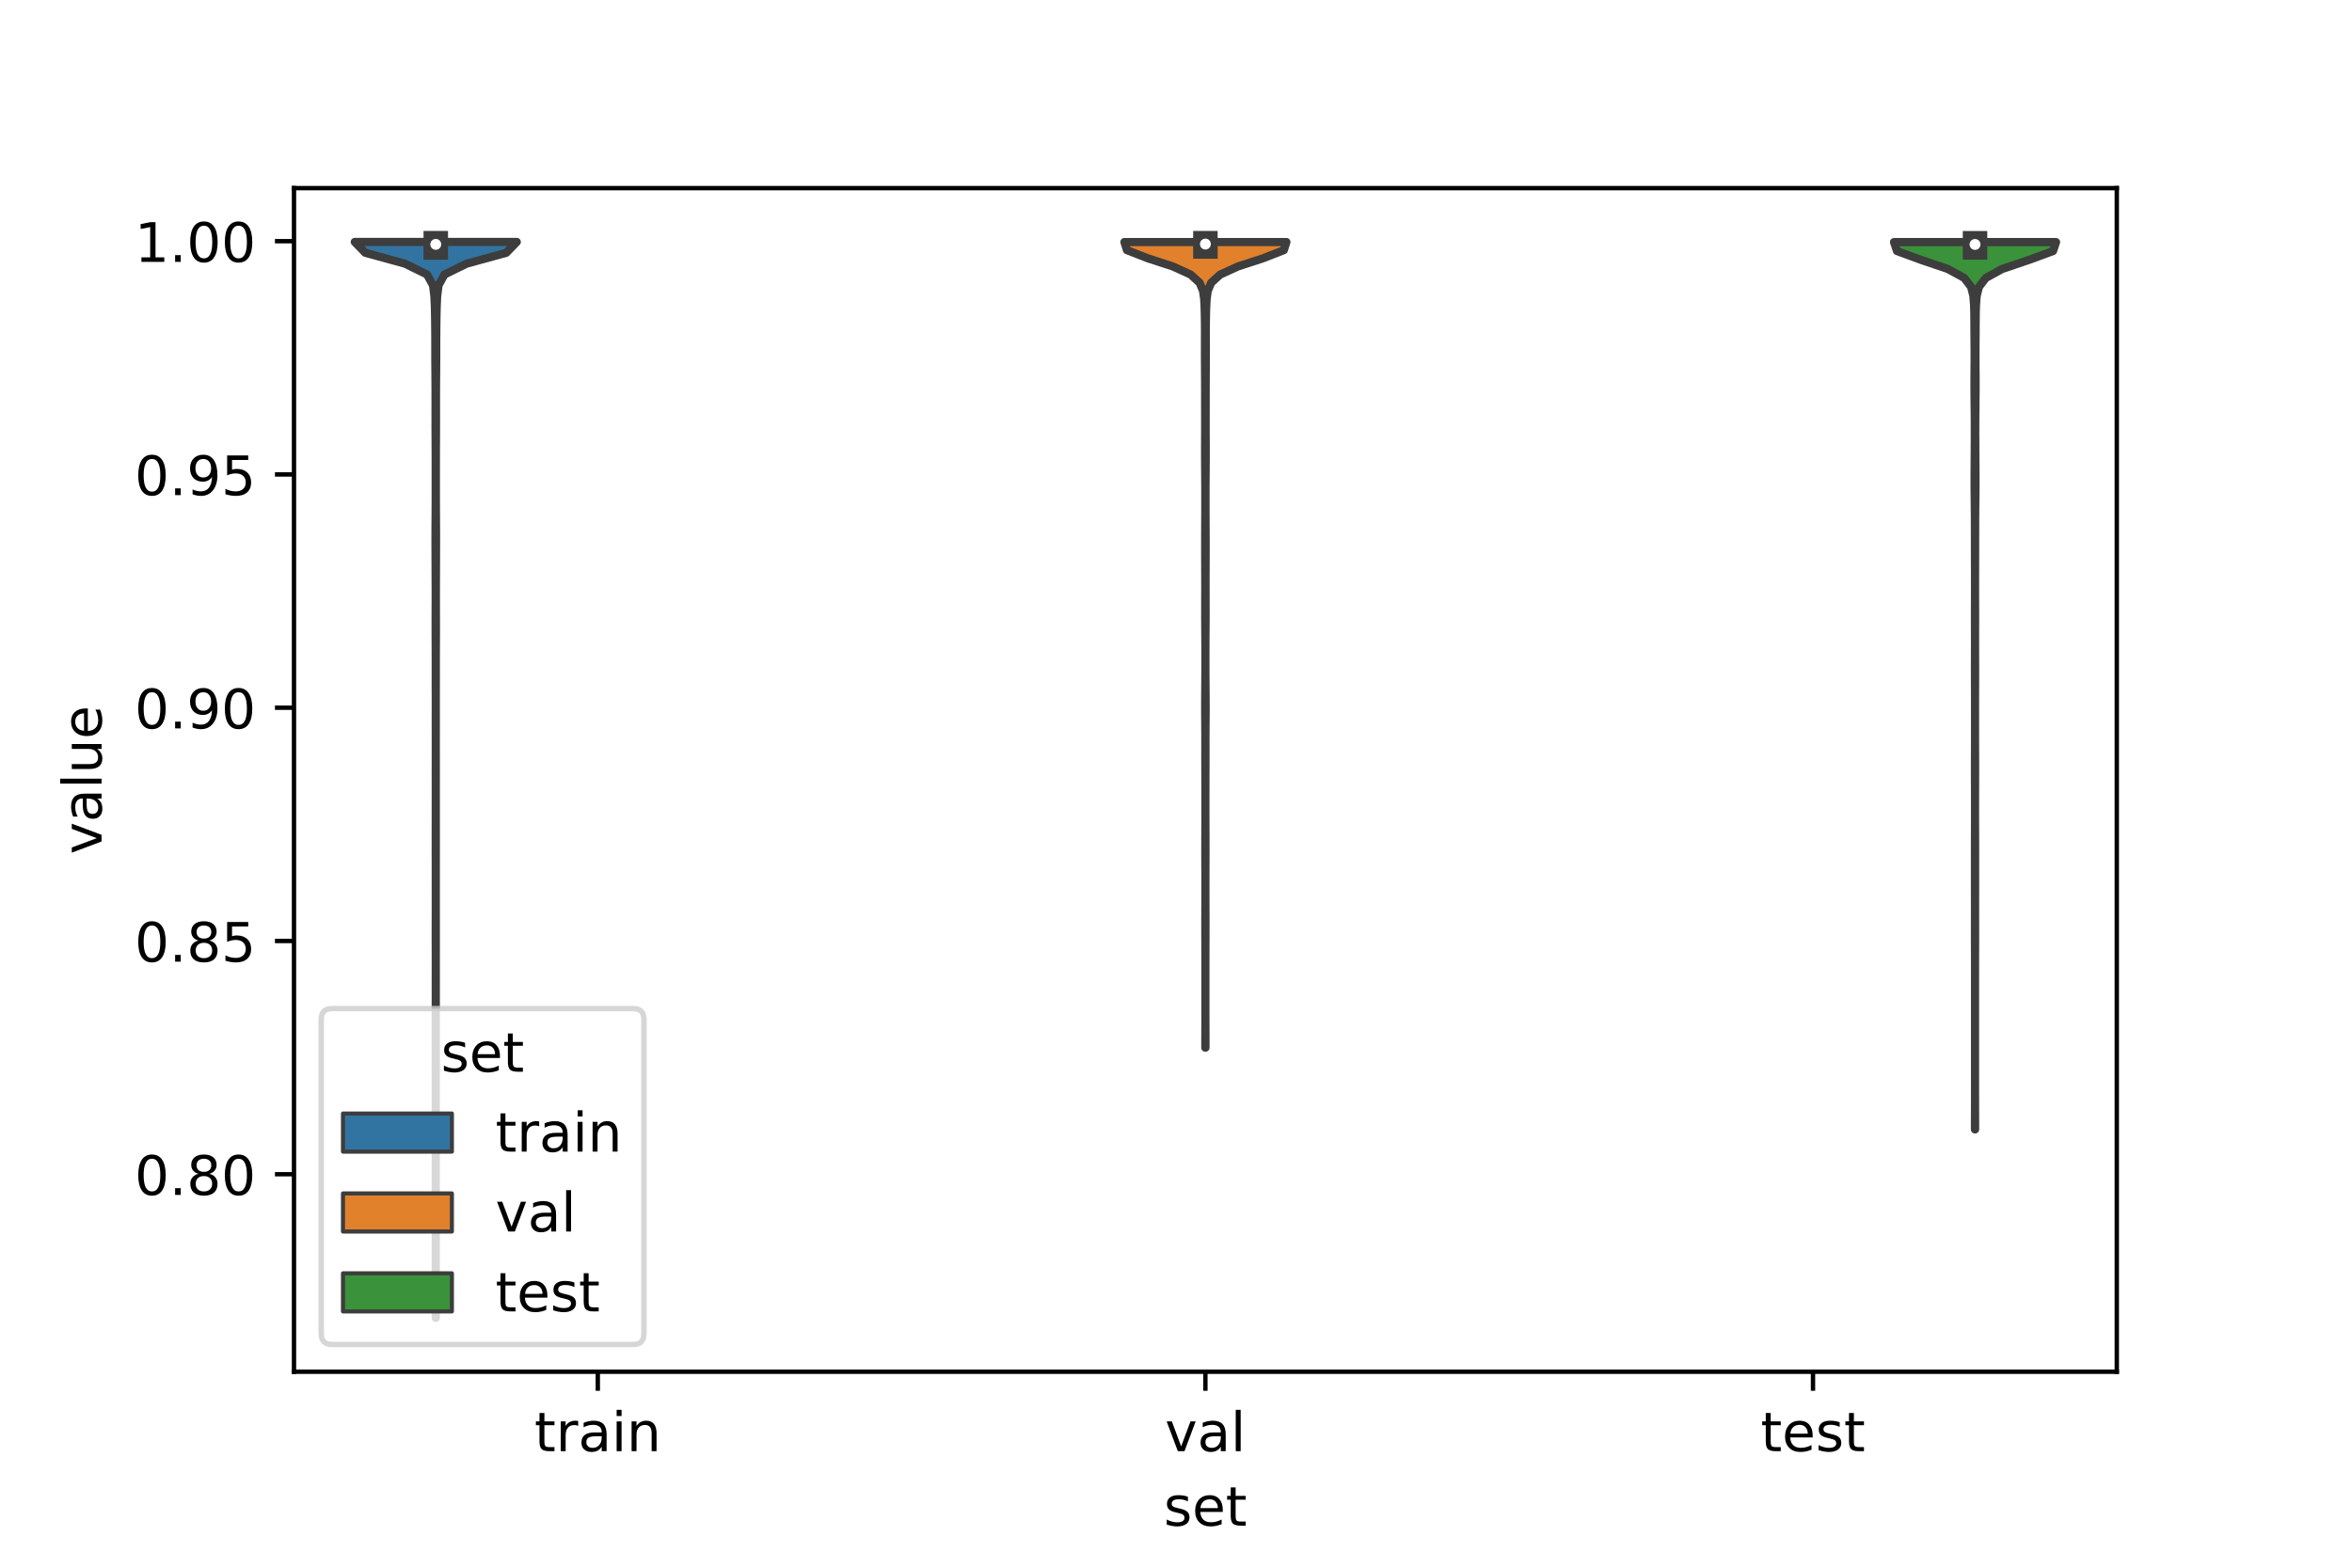 <?xml version="1.0" encoding="utf-8" standalone="no"?>
<!DOCTYPE svg PUBLIC "-//W3C//DTD SVG 1.1//EN"
  "http://www.w3.org/Graphics/SVG/1.1/DTD/svg11.dtd">
<!-- Created with matplotlib (https://matplotlib.org/) -->
<svg height="288pt" version="1.1" viewBox="0 0 432 288" width="432pt" xmlns="http://www.w3.org/2000/svg" xmlns:xlink="http://www.w3.org/1999/xlink">
 <defs>
  <style type="text/css">*{stroke-linecap:butt;stroke-linejoin:round;}</style>
 </defs>
 <g id="figure_1">
  <g id="patch_1">
   <path d="M 0 288 
L 432 288 
L 432 0 
L 0 0 
z
" style="fill:#ffffff;"/>
  </g>
  <g id="axes_1">
   <g id="patch_2">
    <path d="M 54 252 
L 388.8 252 
L 388.8 34.56 
L 54 34.56 
z
" style="fill:#ffffff;"/>
   </g>
   <g id="PolyCollection_1">
    <defs>
     <path d="M 80.046 -45.884 
L 80.034 -45.884 
L 80.036 -47.88 
L 80.039 -49.877 
L 80.04 -51.874 
L 80.04 -53.87 
L 80.04 -55.867 
L 80.04 -57.864 
L 80.04 -59.86 
L 80.04 -61.857 
L 80.04 -63.854 
L 80.04 -65.851 
L 80.04 -67.847 
L 80.04 -69.844 
L 80.04 -71.841 
L 80.04 -73.837 
L 80.04 -75.834 
L 80.04 -77.831 
L 80.04 -79.827 
L 80.04 -81.824 
L 80.04 -83.821 
L 80.04 -85.818 
L 80.04 -87.814 
L 80.039 -89.811 
L 80.034 -91.808 
L 80.029 -93.804 
L 80.031 -95.801 
L 80.036 -97.798 
L 80.036 -99.794 
L 80.034 -101.791 
L 80.035 -103.788 
L 80.035 -105.784 
L 80.034 -107.781 
L 80.036 -109.778 
L 80.036 -111.775 
L 80.034 -113.771 
L 80.031 -115.768 
L 80.032 -117.765 
L 80.036 -119.761 
L 80.038 -121.758 
L 80.037 -123.755 
L 80.035 -125.751 
L 80.035 -127.748 
L 80.035 -129.745 
L 80.031 -131.741 
L 80.03 -133.738 
L 80.033 -135.735 
L 80.034 -137.732 
L 80.034 -139.728 
L 80.036 -141.725 
L 80.036 -143.722 
L 80.034 -145.718 
L 80.036 -147.715 
L 80.038 -149.712 
L 80.039 -151.708 
L 80.036 -153.705 
L 80.034 -155.702 
L 80.036 -157.699 
L 80.037 -159.695 
L 80.033 -161.692 
L 80.029 -163.689 
L 80.03 -165.685 
L 80.03 -167.682 
L 80.021 -169.679 
L 80.013 -171.675 
L 80.012 -173.672 
L 80.016 -175.669 
L 80.021 -177.665 
L 80.021 -179.662 
L 80.014 -181.659 
L 80.006 -183.656 
L 79.998 -185.652 
L 79.991 -187.649 
L 79.99 -189.646 
L 79.999 -191.642 
L 80.011 -193.639 
L 80.019 -195.636 
L 80.023 -197.632 
L 80.024 -199.629 
L 80.022 -201.626 
L 80.021 -203.622 
L 80.016 -205.619 
L 80.005 -207.616 
L 79.997 -209.613 
L 79.996 -211.609 
L 79.999 -213.606 
L 79.999 -215.603 
L 79.991 -217.599 
L 79.975 -219.596 
L 79.959 -221.593 
L 79.956 -223.589 
L 79.954 -225.586 
L 79.94 -227.583 
L 79.917 -229.58 
L 79.874 -231.576 
L 79.785 -233.573 
L 79.537 -235.57 
L 78.448 -237.566 
L 74.373 -239.563 
L 67.089 -241.56 
L 65.16 -243.556 
L 94.92 -243.556 
L 94.92 -243.556 
L 92.991 -241.56 
L 85.707 -239.563 
L 81.632 -237.566 
L 80.543 -235.57 
L 80.295 -233.573 
L 80.206 -231.576 
L 80.163 -229.58 
L 80.14 -227.583 
L 80.126 -225.586 
L 80.124 -223.589 
L 80.121 -221.593 
L 80.105 -219.596 
L 80.089 -217.599 
L 80.081 -215.603 
L 80.081 -213.606 
L 80.084 -211.609 
L 80.083 -209.613 
L 80.075 -207.616 
L 80.064 -205.619 
L 80.059 -203.622 
L 80.058 -201.626 
L 80.056 -199.629 
L 80.057 -197.632 
L 80.061 -195.636 
L 80.069 -193.639 
L 80.081 -191.642 
L 80.09 -189.646 
L 80.089 -187.649 
L 80.082 -185.652 
L 80.074 -183.656 
L 80.066 -181.659 
L 80.059 -179.662 
L 80.059 -177.665 
L 80.064 -175.669 
L 80.068 -173.672 
L 80.067 -171.675 
L 80.059 -169.679 
L 80.05 -167.682 
L 80.05 -165.685 
L 80.051 -163.689 
L 80.047 -161.692 
L 80.043 -159.695 
L 80.044 -157.699 
L 80.046 -155.702 
L 80.044 -153.705 
L 80.041 -151.708 
L 80.042 -149.712 
L 80.044 -147.715 
L 80.046 -145.718 
L 80.044 -143.722 
L 80.044 -141.725 
L 80.046 -139.728 
L 80.046 -137.732 
L 80.047 -135.735 
L 80.05 -133.738 
L 80.049 -131.741 
L 80.045 -129.745 
L 80.045 -127.748 
L 80.045 -125.751 
L 80.043 -123.755 
L 80.042 -121.758 
L 80.044 -119.761 
L 80.048 -117.765 
L 80.049 -115.768 
L 80.046 -113.771 
L 80.044 -111.775 
L 80.044 -109.778 
L 80.046 -107.781 
L 80.045 -105.784 
L 80.045 -103.788 
L 80.046 -101.791 
L 80.044 -99.794 
L 80.044 -97.798 
L 80.049 -95.801 
L 80.051 -93.804 
L 80.046 -91.808 
L 80.041 -89.811 
L 80.04 -87.814 
L 80.04 -85.818 
L 80.04 -83.821 
L 80.04 -81.824 
L 80.04 -79.827 
L 80.04 -77.831 
L 80.04 -75.834 
L 80.04 -73.837 
L 80.04 -71.841 
L 80.04 -69.844 
L 80.04 -67.847 
L 80.04 -65.851 
L 80.04 -63.854 
L 80.04 -61.857 
L 80.04 -59.86 
L 80.04 -57.864 
L 80.04 -55.867 
L 80.04 -53.87 
L 80.04 -51.874 
L 80.041 -49.877 
L 80.044 -47.88 
L 80.046 -45.884 
z
" id="m1695ba838e" style="stroke:#3d3d3d;stroke-width:1.5;"/>
    </defs>
    <g clip-path="url(#pec31de8b19)">
     <use style="fill:#3274a1;stroke:#3d3d3d;stroke-width:1.5;" x="0" xlink:href="#m1695ba838e" y="288"/>
    </g>
   </g>
   <g id="PolyCollection_2">
    <defs>
     <path d="M 221.416 -95.531 
L 221.384 -95.531 
L 221.386 -97.026 
L 221.391 -98.521 
L 221.396 -100.016 
L 221.399 -101.511 
L 221.4 -103.006 
L 221.4 -104.501 
L 221.4 -105.996 
L 221.4 -107.491 
L 221.4 -108.986 
L 221.4 -110.481 
L 221.399 -111.976 
L 221.396 -113.471 
L 221.391 -114.966 
L 221.386 -116.461 
L 221.384 -117.956 
L 221.386 -119.451 
L 221.391 -120.946 
L 221.396 -122.441 
L 221.398 -123.936 
L 221.399 -125.431 
L 221.397 -126.926 
L 221.393 -128.421 
L 221.388 -129.916 
L 221.384 -131.411 
L 221.385 -132.906 
L 221.389 -134.401 
L 221.394 -135.896 
L 221.398 -137.391 
L 221.399 -138.886 
L 221.4 -140.381 
L 221.399 -141.876 
L 221.398 -143.371 
L 221.395 -144.866 
L 221.39 -146.361 
L 221.385 -147.856 
L 221.383 -149.351 
L 221.385 -150.846 
L 221.386 -152.341 
L 221.381 -153.836 
L 221.371 -155.331 
L 221.36 -156.826 
L 221.356 -158.321 
L 221.362 -159.816 
L 221.374 -161.311 
L 221.386 -162.806 
L 221.394 -164.301 
L 221.398 -165.796 
L 221.399 -167.291 
L 221.397 -168.786 
L 221.391 -170.281 
L 221.381 -171.776 
L 221.37 -173.271 
L 221.363 -174.766 
L 221.363 -176.261 
L 221.367 -177.756 
L 221.371 -179.251 
L 221.372 -180.746 
L 221.37 -182.241 
L 221.365 -183.736 
L 221.361 -185.231 
L 221.357 -186.726 
L 221.356 -188.221 
L 221.358 -189.716 
L 221.365 -191.211 
L 221.372 -192.706 
L 221.377 -194.201 
L 221.379 -195.696 
L 221.379 -197.191 
L 221.376 -198.686 
L 221.367 -200.181 
L 221.355 -201.676 
L 221.346 -203.171 
L 221.341 -204.666 
L 221.342 -206.161 
L 221.348 -207.656 
L 221.355 -209.151 
L 221.356 -210.646 
L 221.352 -212.141 
L 221.349 -213.636 
L 221.349 -215.131 
L 221.348 -216.626 
L 221.343 -218.121 
L 221.333 -219.616 
L 221.325 -221.111 
L 221.319 -222.606 
L 221.318 -224.101 
L 221.321 -225.596 
L 221.324 -227.091 
L 221.316 -228.586 
L 221.293 -230.081 
L 221.252 -231.576 
L 221.174 -233.071 
L 220.966 -234.566 
L 220.334 -236.061 
L 218.693 -237.556 
L 215.42 -239.051 
L 210.83 -240.546 
L 206.993 -242.041 
L 206.52 -243.536 
L 236.28 -243.536 
L 236.28 -243.536 
L 235.807 -242.041 
L 231.97 -240.546 
L 227.38 -239.051 
L 224.107 -237.556 
L 222.466 -236.061 
L 221.834 -234.566 
L 221.626 -233.071 
L 221.548 -231.576 
L 221.507 -230.081 
L 221.484 -228.586 
L 221.476 -227.091 
L 221.479 -225.596 
L 221.482 -224.101 
L 221.481 -222.606 
L 221.475 -221.111 
L 221.467 -219.616 
L 221.457 -218.121 
L 221.452 -216.626 
L 221.451 -215.131 
L 221.451 -213.636 
L 221.448 -212.141 
L 221.444 -210.646 
L 221.445 -209.151 
L 221.452 -207.656 
L 221.458 -206.161 
L 221.459 -204.666 
L 221.454 -203.171 
L 221.445 -201.676 
L 221.433 -200.181 
L 221.424 -198.686 
L 221.421 -197.191 
L 221.421 -195.696 
L 221.423 -194.201 
L 221.428 -192.706 
L 221.435 -191.211 
L 221.442 -189.716 
L 221.444 -188.221 
L 221.443 -186.726 
L 221.439 -185.231 
L 221.435 -183.736 
L 221.43 -182.241 
L 221.428 -180.746 
L 221.429 -179.251 
L 221.433 -177.756 
L 221.437 -176.261 
L 221.437 -174.766 
L 221.43 -173.271 
L 221.419 -171.776 
L 221.409 -170.281 
L 221.403 -168.786 
L 221.401 -167.291 
L 221.402 -165.796 
L 221.406 -164.301 
L 221.414 -162.806 
L 221.426 -161.311 
L 221.438 -159.816 
L 221.444 -158.321 
L 221.44 -156.826 
L 221.429 -155.331 
L 221.419 -153.836 
L 221.414 -152.341 
L 221.415 -150.846 
L 221.417 -149.351 
L 221.415 -147.856 
L 221.41 -146.361 
L 221.405 -144.866 
L 221.402 -143.371 
L 221.401 -141.876 
L 221.4 -140.381 
L 221.401 -138.886 
L 221.402 -137.391 
L 221.406 -135.896 
L 221.411 -134.401 
L 221.415 -132.906 
L 221.416 -131.411 
L 221.412 -129.916 
L 221.407 -128.421 
L 221.403 -126.926 
L 221.401 -125.431 
L 221.402 -123.936 
L 221.404 -122.441 
L 221.409 -120.946 
L 221.414 -119.451 
L 221.416 -117.956 
L 221.414 -116.461 
L 221.409 -114.966 
L 221.404 -113.471 
L 221.401 -111.976 
L 221.4 -110.481 
L 221.4 -108.986 
L 221.4 -107.491 
L 221.4 -105.996 
L 221.4 -104.501 
L 221.4 -103.006 
L 221.401 -101.511 
L 221.404 -100.016 
L 221.409 -98.521 
L 221.414 -97.026 
L 221.416 -95.531 
z
" id="m38e2f699a7" style="stroke:#3d3d3d;stroke-width:1.5;"/>
    </defs>
    <g clip-path="url(#pec31de8b19)">
     <use style="fill:#e1812c;stroke:#3d3d3d;stroke-width:1.5;" x="0" xlink:href="#m38e2f699a7" y="288"/>
    </g>
   </g>
   <g id="PolyCollection_3">
    <defs>
     <path d="M 362.776 -80.513 
L 362.744 -80.513 
L 362.746 -82.16 
L 362.752 -83.806 
L 362.757 -85.453 
L 362.759 -87.1 
L 362.76 -88.746 
L 362.76 -90.393 
L 362.76 -92.039 
L 362.76 -93.686 
L 362.76 -95.333 
L 362.76 -96.979 
L 362.76 -98.626 
L 362.76 -100.272 
L 362.76 -101.919 
L 362.76 -103.566 
L 362.76 -105.212 
L 362.76 -106.859 
L 362.76 -108.505 
L 362.759 -110.152 
L 362.757 -111.799 
L 362.752 -113.445 
L 362.746 -115.092 
L 362.743 -116.738 
L 362.746 -118.385 
L 362.75 -120.032 
L 362.749 -121.678 
L 362.745 -123.325 
L 362.743 -124.971 
L 362.744 -126.618 
L 362.746 -128.265 
L 362.745 -129.911 
L 362.743 -131.558 
L 362.745 -133.204 
L 362.751 -134.851 
L 362.756 -136.497 
L 362.759 -138.144 
L 362.759 -139.791 
L 362.757 -141.437 
L 362.753 -143.084 
L 362.747 -144.73 
L 362.744 -146.377 
L 362.746 -148.024 
L 362.752 -149.67 
L 362.757 -151.317 
L 362.759 -152.963 
L 362.76 -154.61 
L 362.76 -156.257 
L 362.759 -157.903 
L 362.758 -159.55 
L 362.754 -161.196 
L 362.748 -162.843 
L 362.744 -164.49 
L 362.745 -166.136 
L 362.75 -167.783 
L 362.754 -169.429 
L 362.752 -171.076 
L 362.747 -172.723 
L 362.744 -174.369 
L 362.745 -176.016 
L 362.751 -177.662 
L 362.756 -179.309 
L 362.757 -180.955 
L 362.753 -182.602 
L 362.747 -184.249 
L 362.742 -185.895 
L 362.74 -187.542 
L 362.739 -189.188 
L 362.737 -190.835 
L 362.732 -192.482 
L 362.722 -194.128 
L 362.706 -195.775 
L 362.688 -197.421 
L 362.677 -199.068 
L 362.678 -200.715 
L 362.689 -202.361 
L 362.7 -204.008 
L 362.706 -205.654 
L 362.713 -207.301 
L 362.718 -208.948 
L 362.714 -210.594 
L 362.701 -212.241 
L 362.683 -213.887 
L 362.665 -215.534 
L 362.656 -217.181 
L 362.66 -218.827 
L 362.674 -220.474 
L 362.684 -222.12 
L 362.68 -223.767 
L 362.666 -225.413 
L 362.654 -227.06 
L 362.647 -228.707 
L 362.632 -230.353 
L 362.585 -232 
L 362.454 -233.646 
L 362.039 -235.293 
L 360.775 -236.94 
L 357.773 -238.586 
L 352.905 -240.233 
L 348.427 -241.879 
L 347.88 -243.526 
L 377.64 -243.526 
L 377.64 -243.526 
L 377.093 -241.879 
L 372.615 -240.233 
L 367.747 -238.586 
L 364.745 -236.94 
L 363.481 -235.293 
L 363.066 -233.646 
L 362.935 -232 
L 362.888 -230.353 
L 362.873 -228.707 
L 362.866 -227.06 
L 362.854 -225.413 
L 362.84 -223.767 
L 362.836 -222.12 
L 362.846 -220.474 
L 362.86 -218.827 
L 362.864 -217.181 
L 362.855 -215.534 
L 362.837 -213.887 
L 362.819 -212.241 
L 362.806 -210.594 
L 362.802 -208.948 
L 362.807 -207.301 
L 362.814 -205.654 
L 362.82 -204.008 
L 362.831 -202.361 
L 362.842 -200.715 
L 362.843 -199.068 
L 362.832 -197.421 
L 362.814 -195.775 
L 362.798 -194.128 
L 362.788 -192.482 
L 362.783 -190.835 
L 362.781 -189.188 
L 362.78 -187.542 
L 362.778 -185.895 
L 362.773 -184.249 
L 362.767 -182.602 
L 362.763 -180.955 
L 362.764 -179.309 
L 362.769 -177.662 
L 362.775 -176.016 
L 362.776 -174.369 
L 362.773 -172.723 
L 362.768 -171.076 
L 362.766 -169.429 
L 362.77 -167.783 
L 362.775 -166.136 
L 362.776 -164.49 
L 362.772 -162.843 
L 362.766 -161.196 
L 362.762 -159.55 
L 362.761 -157.903 
L 362.76 -156.257 
L 362.76 -154.61 
L 362.761 -152.963 
L 362.763 -151.317 
L 362.768 -149.67 
L 362.774 -148.024 
L 362.776 -146.377 
L 362.773 -144.73 
L 362.767 -143.084 
L 362.763 -141.437 
L 362.761 -139.791 
L 362.761 -138.144 
L 362.764 -136.497 
L 362.769 -134.851 
L 362.775 -133.204 
L 362.777 -131.558 
L 362.775 -129.911 
L 362.774 -128.265 
L 362.776 -126.618 
L 362.777 -124.971 
L 362.774 -123.325 
L 362.771 -121.678 
L 362.77 -120.032 
L 362.774 -118.385 
L 362.777 -116.738 
L 362.774 -115.092 
L 362.768 -113.445 
L 362.763 -111.799 
L 362.761 -110.152 
L 362.76 -108.505 
L 362.76 -106.859 
L 362.76 -105.212 
L 362.76 -103.566 
L 362.76 -101.919 
L 362.76 -100.272 
L 362.76 -98.626 
L 362.76 -96.979 
L 362.76 -95.333 
L 362.76 -93.686 
L 362.76 -92.039 
L 362.76 -90.393 
L 362.76 -88.746 
L 362.761 -87.1 
L 362.763 -85.453 
L 362.768 -83.806 
L 362.774 -82.16 
L 362.776 -80.513 
z
" id="m99f906df06" style="stroke:#3d3d3d;stroke-width:1.5;"/>
    </defs>
    <g clip-path="url(#pec31de8b19)">
     <use style="fill:#3a923a;stroke:#3d3d3d;stroke-width:1.5;" x="0" xlink:href="#m99f906df06" y="288"/>
    </g>
   </g>
   <g id="patch_3">
    <path clip-path="url(#pec31de8b19)" d="M 109.8 901.369 
L 109.8 901.369 
L 109.8 901.369 
L 109.8 901.369 
z
" style="fill:#3274a1;stroke:#3d3d3d;stroke-linejoin:miter;stroke-width:0.75;"/>
   </g>
   <g id="patch_4">
    <path clip-path="url(#pec31de8b19)" d="M 109.8 901.369 
L 109.8 901.369 
L 109.8 901.369 
L 109.8 901.369 
z
" style="fill:#e1812c;stroke:#3d3d3d;stroke-linejoin:miter;stroke-width:0.75;"/>
   </g>
   <g id="patch_5">
    <path clip-path="url(#pec31de8b19)" d="M 109.8 901.369 
L 109.8 901.369 
L 109.8 901.369 
L 109.8 901.369 
z
" style="fill:#3a923a;stroke:#3d3d3d;stroke-linejoin:miter;stroke-width:0.75;"/>
   </g>
   <g id="matplotlib.axis_1">
    <g id="xtick_1">
     <g id="line2d_1">
      <defs>
       <path d="M 0 0 
L 0 3.5 
" id="mc65d84f5c1" style="stroke:#000000;stroke-width:0.8;"/>
      </defs>
      <g>
       <use style="stroke:#000000;stroke-width:0.8;" x="109.8" xlink:href="#mc65d84f5c1" y="252"/>
      </g>
     </g>
     <g id="text_1">
      <!-- train -->
      <g transform="translate(98.162 266.598)scale(0.1 -0.1)">
       <defs>
        <path d="M 18.312 70.219 
L 18.312 54.688 
L 36.812 54.688 
L 36.812 47.703 
L 18.312 47.703 
L 18.312 18.016 
Q 18.312 11.328 20.141 9.422 
Q 21.969 7.516 27.594 7.516 
L 36.812 7.516 
L 36.812 0 
L 27.594 0 
Q 17.188 0 13.234 3.875 
Q 9.281 7.766 9.281 18.016 
L 9.281 47.703 
L 2.688 47.703 
L 2.688 54.688 
L 9.281 54.688 
L 9.281 70.219 
z
" id="DejaVuSans-116"/>
        <path d="M 41.109 46.297 
Q 39.594 47.172 37.812 47.578 
Q 36.031 48 33.891 48 
Q 26.266 48 22.188 43.047 
Q 18.109 38.094 18.109 28.812 
L 18.109 0 
L 9.078 0 
L 9.078 54.688 
L 18.109 54.688 
L 18.109 46.188 
Q 20.953 51.172 25.484 53.578 
Q 30.031 56 36.531 56 
Q 37.453 56 38.578 55.875 
Q 39.703 55.766 41.062 55.516 
z
" id="DejaVuSans-114"/>
        <path d="M 34.281 27.484 
Q 23.391 27.484 19.188 25 
Q 14.984 22.516 14.984 16.5 
Q 14.984 11.719 18.141 8.906 
Q 21.297 6.109 26.703 6.109 
Q 34.188 6.109 38.703 11.406 
Q 43.219 16.703 43.219 25.484 
L 43.219 27.484 
z
M 52.203 31.203 
L 52.203 0 
L 43.219 0 
L 43.219 8.297 
Q 40.141 3.328 35.547 0.953 
Q 30.953 -1.422 24.312 -1.422 
Q 15.922 -1.422 10.953 3.297 
Q 6 8.016 6 15.922 
Q 6 25.141 12.172 29.828 
Q 18.359 34.516 30.609 34.516 
L 43.219 34.516 
L 43.219 35.406 
Q 43.219 41.609 39.141 45 
Q 35.062 48.391 27.688 48.391 
Q 23 48.391 18.547 47.266 
Q 14.109 46.141 10.016 43.891 
L 10.016 52.203 
Q 14.938 54.109 19.578 55.047 
Q 24.219 56 28.609 56 
Q 40.484 56 46.344 49.844 
Q 52.203 43.703 52.203 31.203 
z
" id="DejaVuSans-97"/>
        <path d="M 9.422 54.688 
L 18.406 54.688 
L 18.406 0 
L 9.422 0 
z
M 9.422 75.984 
L 18.406 75.984 
L 18.406 64.594 
L 9.422 64.594 
z
" id="DejaVuSans-105"/>
        <path d="M 54.891 33.016 
L 54.891 0 
L 45.906 0 
L 45.906 32.719 
Q 45.906 40.484 42.875 44.328 
Q 39.844 48.188 33.797 48.188 
Q 26.516 48.188 22.312 43.547 
Q 18.109 38.922 18.109 30.906 
L 18.109 0 
L 9.078 0 
L 9.078 54.688 
L 18.109 54.688 
L 18.109 46.188 
Q 21.344 51.125 25.703 53.562 
Q 30.078 56 35.797 56 
Q 45.219 56 50.047 50.172 
Q 54.891 44.344 54.891 33.016 
z
" id="DejaVuSans-110"/>
       </defs>
       <use xlink:href="#DejaVuSans-116"/>
       <use x="39.209" xlink:href="#DejaVuSans-114"/>
       <use x="80.322" xlink:href="#DejaVuSans-97"/>
       <use x="141.602" xlink:href="#DejaVuSans-105"/>
       <use x="169.385" xlink:href="#DejaVuSans-110"/>
      </g>
     </g>
    </g>
    <g id="xtick_2">
     <g id="line2d_2">
      <g>
       <use style="stroke:#000000;stroke-width:0.8;" x="221.4" xlink:href="#mc65d84f5c1" y="252"/>
      </g>
     </g>
     <g id="text_2">
      <!-- val -->
      <g transform="translate(213.988 266.598)scale(0.1 -0.1)">
       <defs>
        <path d="M 2.984 54.688 
L 12.5 54.688 
L 29.594 8.797 
L 46.688 54.688 
L 56.203 54.688 
L 35.688 0 
L 23.484 0 
z
" id="DejaVuSans-118"/>
        <path d="M 9.422 75.984 
L 18.406 75.984 
L 18.406 0 
L 9.422 0 
z
" id="DejaVuSans-108"/>
       </defs>
       <use xlink:href="#DejaVuSans-118"/>
       <use x="59.18" xlink:href="#DejaVuSans-97"/>
       <use x="120.459" xlink:href="#DejaVuSans-108"/>
      </g>
     </g>
    </g>
    <g id="xtick_3">
     <g id="line2d_3">
      <g>
       <use style="stroke:#000000;stroke-width:0.8;" x="333" xlink:href="#mc65d84f5c1" y="252"/>
      </g>
     </g>
     <g id="text_3">
      <!-- test -->
      <g transform="translate(323.398 266.598)scale(0.1 -0.1)">
       <defs>
        <path d="M 56.203 29.594 
L 56.203 25.203 
L 14.891 25.203 
Q 15.484 15.922 20.484 11.062 
Q 25.484 6.203 34.422 6.203 
Q 39.594 6.203 44.453 7.469 
Q 49.312 8.734 54.109 11.281 
L 54.109 2.781 
Q 49.266 0.734 44.188 -0.344 
Q 39.109 -1.422 33.891 -1.422 
Q 20.797 -1.422 13.156 6.188 
Q 5.516 13.812 5.516 26.812 
Q 5.516 40.234 12.766 48.109 
Q 20.016 56 32.328 56 
Q 43.359 56 49.781 48.891 
Q 56.203 41.797 56.203 29.594 
z
M 47.219 32.234 
Q 47.125 39.594 43.094 43.984 
Q 39.062 48.391 32.422 48.391 
Q 24.906 48.391 20.391 44.141 
Q 15.875 39.891 15.188 32.172 
z
" id="DejaVuSans-101"/>
        <path d="M 44.281 53.078 
L 44.281 44.578 
Q 40.484 46.531 36.375 47.5 
Q 32.281 48.484 27.875 48.484 
Q 21.188 48.484 17.844 46.438 
Q 14.5 44.391 14.5 40.281 
Q 14.5 37.156 16.891 35.375 
Q 19.281 33.594 26.516 31.984 
L 29.594 31.297 
Q 39.156 29.25 43.188 25.516 
Q 47.219 21.781 47.219 15.094 
Q 47.219 7.469 41.188 3.016 
Q 35.156 -1.422 24.609 -1.422 
Q 20.219 -1.422 15.453 -0.562 
Q 10.688 0.297 5.422 2 
L 5.422 11.281 
Q 10.406 8.688 15.234 7.391 
Q 20.062 6.109 24.812 6.109 
Q 31.156 6.109 34.562 8.281 
Q 37.984 10.453 37.984 14.406 
Q 37.984 18.062 35.516 20.016 
Q 33.062 21.969 24.703 23.781 
L 21.578 24.516 
Q 13.234 26.266 9.516 29.906 
Q 5.812 33.547 5.812 39.891 
Q 5.812 47.609 11.281 51.797 
Q 16.75 56 26.812 56 
Q 31.781 56 36.172 55.266 
Q 40.578 54.547 44.281 53.078 
z
" id="DejaVuSans-115"/>
       </defs>
       <use xlink:href="#DejaVuSans-116"/>
       <use x="39.209" xlink:href="#DejaVuSans-101"/>
       <use x="100.732" xlink:href="#DejaVuSans-115"/>
       <use x="152.832" xlink:href="#DejaVuSans-116"/>
      </g>
     </g>
    </g>
    <g id="text_4">
     <!-- set -->
     <g transform="translate(213.759 280.277)scale(0.1 -0.1)">
      <use xlink:href="#DejaVuSans-115"/>
      <use x="52.1" xlink:href="#DejaVuSans-101"/>
      <use x="113.623" xlink:href="#DejaVuSans-116"/>
     </g>
    </g>
   </g>
   <g id="matplotlib.axis_2">
    <g id="ytick_1">
     <g id="line2d_4">
      <defs>
       <path d="M 0 0 
L -3.5 0 
" id="m374d7d6039" style="stroke:#000000;stroke-width:0.8;"/>
      </defs>
      <g>
       <use style="stroke:#000000;stroke-width:0.8;" x="54" xlink:href="#m374d7d6039" y="215.72"/>
      </g>
     </g>
     <g id="text_5">
      <!-- 0.80 -->
      <g transform="translate(24.734 219.519)scale(0.1 -0.1)">
       <defs>
        <path d="M 31.781 66.406 
Q 24.172 66.406 20.328 58.906 
Q 16.5 51.422 16.5 36.375 
Q 16.5 21.391 20.328 13.891 
Q 24.172 6.391 31.781 6.391 
Q 39.453 6.391 43.281 13.891 
Q 47.125 21.391 47.125 36.375 
Q 47.125 51.422 43.281 58.906 
Q 39.453 66.406 31.781 66.406 
z
M 31.781 74.219 
Q 44.047 74.219 50.516 64.516 
Q 56.984 54.828 56.984 36.375 
Q 56.984 17.969 50.516 8.266 
Q 44.047 -1.422 31.781 -1.422 
Q 19.531 -1.422 13.062 8.266 
Q 6.594 17.969 6.594 36.375 
Q 6.594 54.828 13.062 64.516 
Q 19.531 74.219 31.781 74.219 
z
" id="DejaVuSans-48"/>
        <path d="M 10.688 12.406 
L 21 12.406 
L 21 0 
L 10.688 0 
z
" id="DejaVuSans-46"/>
        <path d="M 31.781 34.625 
Q 24.75 34.625 20.719 30.859 
Q 16.703 27.094 16.703 20.516 
Q 16.703 13.922 20.719 10.156 
Q 24.75 6.391 31.781 6.391 
Q 38.812 6.391 42.859 10.172 
Q 46.922 13.969 46.922 20.516 
Q 46.922 27.094 42.891 30.859 
Q 38.875 34.625 31.781 34.625 
z
M 21.922 38.812 
Q 15.578 40.375 12.031 44.719 
Q 8.5 49.078 8.5 55.328 
Q 8.5 64.062 14.719 69.141 
Q 20.953 74.219 31.781 74.219 
Q 42.672 74.219 48.875 69.141 
Q 55.078 64.062 55.078 55.328 
Q 55.078 49.078 51.531 44.719 
Q 48 40.375 41.703 38.812 
Q 48.828 37.156 52.797 32.312 
Q 56.781 27.484 56.781 20.516 
Q 56.781 9.906 50.312 4.234 
Q 43.844 -1.422 31.781 -1.422 
Q 19.734 -1.422 13.25 4.234 
Q 6.781 9.906 6.781 20.516 
Q 6.781 27.484 10.781 32.312 
Q 14.797 37.156 21.922 38.812 
z
M 18.312 54.391 
Q 18.312 48.734 21.844 45.562 
Q 25.391 42.391 31.781 42.391 
Q 38.141 42.391 41.719 45.562 
Q 45.312 48.734 45.312 54.391 
Q 45.312 60.062 41.719 63.234 
Q 38.141 66.406 31.781 66.406 
Q 25.391 66.406 21.844 63.234 
Q 18.312 60.062 18.312 54.391 
z
" id="DejaVuSans-56"/>
       </defs>
       <use xlink:href="#DejaVuSans-48"/>
       <use x="63.623" xlink:href="#DejaVuSans-46"/>
       <use x="95.41" xlink:href="#DejaVuSans-56"/>
       <use x="159.033" xlink:href="#DejaVuSans-48"/>
      </g>
     </g>
    </g>
    <g id="ytick_2">
     <g id="line2d_5">
      <g>
       <use style="stroke:#000000;stroke-width:0.8;" x="54" xlink:href="#m374d7d6039" y="172.867"/>
      </g>
     </g>
     <g id="text_6">
      <!-- 0.85 -->
      <g transform="translate(24.734 176.666)scale(0.1 -0.1)">
       <defs>
        <path d="M 10.797 72.906 
L 49.516 72.906 
L 49.516 64.594 
L 19.828 64.594 
L 19.828 46.734 
Q 21.969 47.469 24.109 47.828 
Q 26.266 48.188 28.422 48.188 
Q 40.625 48.188 47.75 41.5 
Q 54.891 34.812 54.891 23.391 
Q 54.891 11.625 47.562 5.094 
Q 40.234 -1.422 26.906 -1.422 
Q 22.312 -1.422 17.547 -0.641 
Q 12.797 0.141 7.719 1.703 
L 7.719 11.625 
Q 12.109 9.234 16.797 8.062 
Q 21.484 6.891 26.703 6.891 
Q 35.156 6.891 40.078 11.328 
Q 45.016 15.766 45.016 23.391 
Q 45.016 31 40.078 35.438 
Q 35.156 39.891 26.703 39.891 
Q 22.75 39.891 18.812 39.016 
Q 14.891 38.141 10.797 36.281 
z
" id="DejaVuSans-53"/>
       </defs>
       <use xlink:href="#DejaVuSans-48"/>
       <use x="63.623" xlink:href="#DejaVuSans-46"/>
       <use x="95.41" xlink:href="#DejaVuSans-56"/>
       <use x="159.033" xlink:href="#DejaVuSans-53"/>
      </g>
     </g>
    </g>
    <g id="ytick_3">
     <g id="line2d_6">
      <g>
       <use style="stroke:#000000;stroke-width:0.8;" x="54" xlink:href="#m374d7d6039" y="130.014"/>
      </g>
     </g>
     <g id="text_7">
      <!-- 0.90 -->
      <g transform="translate(24.734 133.813)scale(0.1 -0.1)">
       <defs>
        <path d="M 10.984 1.516 
L 10.984 10.5 
Q 14.703 8.734 18.5 7.812 
Q 22.312 6.891 25.984 6.891 
Q 35.75 6.891 40.891 13.453 
Q 46.047 20.016 46.781 33.406 
Q 43.953 29.203 39.594 26.953 
Q 35.25 24.703 29.984 24.703 
Q 19.047 24.703 12.672 31.312 
Q 6.297 37.938 6.297 49.422 
Q 6.297 60.641 12.938 67.422 
Q 19.578 74.219 30.609 74.219 
Q 43.266 74.219 49.922 64.516 
Q 56.594 54.828 56.594 36.375 
Q 56.594 19.141 48.406 8.859 
Q 40.234 -1.422 26.422 -1.422 
Q 22.703 -1.422 18.891 -0.688 
Q 15.094 0.047 10.984 1.516 
z
M 30.609 32.422 
Q 37.25 32.422 41.125 36.953 
Q 45.016 41.5 45.016 49.422 
Q 45.016 57.281 41.125 61.844 
Q 37.25 66.406 30.609 66.406 
Q 23.969 66.406 20.094 61.844 
Q 16.219 57.281 16.219 49.422 
Q 16.219 41.5 20.094 36.953 
Q 23.969 32.422 30.609 32.422 
z
" id="DejaVuSans-57"/>
       </defs>
       <use xlink:href="#DejaVuSans-48"/>
       <use x="63.623" xlink:href="#DejaVuSans-46"/>
       <use x="95.41" xlink:href="#DejaVuSans-57"/>
       <use x="159.033" xlink:href="#DejaVuSans-48"/>
      </g>
     </g>
    </g>
    <g id="ytick_4">
     <g id="line2d_7">
      <g>
       <use style="stroke:#000000;stroke-width:0.8;" x="54" xlink:href="#m374d7d6039" y="87.16"/>
      </g>
     </g>
     <g id="text_8">
      <!-- 0.95 -->
      <g transform="translate(24.734 90.96)scale(0.1 -0.1)">
       <use xlink:href="#DejaVuSans-48"/>
       <use x="63.623" xlink:href="#DejaVuSans-46"/>
       <use x="95.41" xlink:href="#DejaVuSans-57"/>
       <use x="159.033" xlink:href="#DejaVuSans-53"/>
      </g>
     </g>
    </g>
    <g id="ytick_5">
     <g id="line2d_8">
      <g>
       <use style="stroke:#000000;stroke-width:0.8;" x="54" xlink:href="#m374d7d6039" y="44.307"/>
      </g>
     </g>
     <g id="text_9">
      <!-- 1.00 -->
      <g transform="translate(24.734 48.107)scale(0.1 -0.1)">
       <defs>
        <path d="M 12.406 8.297 
L 28.516 8.297 
L 28.516 63.922 
L 10.984 60.406 
L 10.984 69.391 
L 28.422 72.906 
L 38.281 72.906 
L 38.281 8.297 
L 54.391 8.297 
L 54.391 0 
L 12.406 0 
z
" id="DejaVuSans-49"/>
       </defs>
       <use xlink:href="#DejaVuSans-49"/>
       <use x="63.623" xlink:href="#DejaVuSans-46"/>
       <use x="95.41" xlink:href="#DejaVuSans-48"/>
       <use x="159.033" xlink:href="#DejaVuSans-48"/>
      </g>
     </g>
    </g>
    <g id="text_10">
     <!-- value -->
     <g transform="translate(18.655 156.938)rotate(-90)scale(0.1 -0.1)">
      <defs>
       <path d="M 8.5 21.578 
L 8.5 54.688 
L 17.484 54.688 
L 17.484 21.922 
Q 17.484 14.156 20.5 10.266 
Q 23.531 6.391 29.594 6.391 
Q 36.859 6.391 41.078 11.031 
Q 45.312 15.672 45.312 23.688 
L 45.312 54.688 
L 54.297 54.688 
L 54.297 0 
L 45.312 0 
L 45.312 8.406 
Q 42.047 3.422 37.719 1 
Q 33.406 -1.422 27.688 -1.422 
Q 18.266 -1.422 13.375 4.438 
Q 8.5 10.297 8.5 21.578 
z
M 31.109 56 
z
" id="DejaVuSans-117"/>
      </defs>
      <use xlink:href="#DejaVuSans-118"/>
      <use x="59.18" xlink:href="#DejaVuSans-97"/>
      <use x="120.459" xlink:href="#DejaVuSans-108"/>
      <use x="148.242" xlink:href="#DejaVuSans-117"/>
      <use x="211.621" xlink:href="#DejaVuSans-101"/>
     </g>
    </g>
   </g>
   <g id="line2d_9">
    <path clip-path="url(#pec31de8b19)" d="M 80.04 46.643 
L 80.04 44.444 
" style="fill:none;stroke:#3d3d3d;stroke-linecap:square;stroke-width:1.5;"/>
   </g>
   <g id="line2d_10">
    <path clip-path="url(#pec31de8b19)" d="M 80.04 45.463 
L 80.04 44.676 
" style="fill:none;stroke:#3d3d3d;stroke-linecap:square;stroke-width:4.5;"/>
   </g>
   <g id="line2d_11">
    <path clip-path="url(#pec31de8b19)" d="M 221.4 46.157 
L 221.4 44.464 
" style="fill:none;stroke:#3d3d3d;stroke-linecap:square;stroke-width:1.5;"/>
   </g>
   <g id="line2d_12">
    <path clip-path="url(#pec31de8b19)" d="M 221.4 45.276 
L 221.4 44.677 
" style="fill:none;stroke:#3d3d3d;stroke-linecap:square;stroke-width:4.5;"/>
   </g>
   <g id="line2d_13">
    <path clip-path="url(#pec31de8b19)" d="M 362.76 46.61 
L 362.76 44.474 
" style="fill:none;stroke:#3d3d3d;stroke-linecap:square;stroke-width:1.5;"/>
   </g>
   <g id="line2d_14">
    <path clip-path="url(#pec31de8b19)" d="M 362.76 45.456 
L 362.76 44.684 
" style="fill:none;stroke:#3d3d3d;stroke-linecap:square;stroke-width:4.5;"/>
   </g>
   <g id="patch_6">
    <path d="M 54 252 
L 54 34.56 
" style="fill:none;stroke:#000000;stroke-linecap:square;stroke-linejoin:miter;stroke-width:0.8;"/>
   </g>
   <g id="patch_7">
    <path d="M 388.8 252 
L 388.8 34.56 
" style="fill:none;stroke:#000000;stroke-linecap:square;stroke-linejoin:miter;stroke-width:0.8;"/>
   </g>
   <g id="patch_8">
    <path d="M 54 252 
L 388.8 252 
" style="fill:none;stroke:#000000;stroke-linecap:square;stroke-linejoin:miter;stroke-width:0.8;"/>
   </g>
   <g id="patch_9">
    <path d="M 54 34.56 
L 388.8 34.56 
" style="fill:none;stroke:#000000;stroke-linecap:square;stroke-linejoin:miter;stroke-width:0.8;"/>
   </g>
   <g id="PathCollection_1">
    <defs>
     <path d="M 0 1.5 
C 0.398 1.5 0.779 1.342 1.061 1.061 
C 1.342 0.779 1.5 0.398 1.5 0 
C 1.5 -0.398 1.342 -0.779 1.061 -1.061 
C 0.779 -1.342 0.398 -1.5 0 -1.5 
C -0.398 -1.5 -0.779 -1.342 -1.061 -1.061 
C -1.342 -0.779 -1.5 -0.398 -1.5 0 
C -1.5 0.398 -1.342 0.779 -1.061 1.061 
C -0.779 1.342 -0.398 1.5 0 1.5 
z
" id="mc1b324de76" style="stroke:#3d3d3d;"/>
    </defs>
    <g clip-path="url(#pec31de8b19)">
     <use style="fill:#ffffff;stroke:#3d3d3d;" x="80.04" xlink:href="#mc1b324de76" y="44.89"/>
    </g>
   </g>
   <g id="PathCollection_2">
    <g clip-path="url(#pec31de8b19)">
     <use style="fill:#ffffff;stroke:#3d3d3d;" x="221.4" xlink:href="#mc1b324de76" y="44.836"/>
    </g>
   </g>
   <g id="PathCollection_3">
    <g clip-path="url(#pec31de8b19)">
     <use style="fill:#ffffff;stroke:#3d3d3d;" x="362.76" xlink:href="#mc1b324de76" y="44.907"/>
    </g>
   </g>
   <g id="legend_1">
    <g id="patch_10">
     <path d="M 61 247 
L 116.275 247 
Q 118.275 247 118.275 245 
L 118.275 187.287 
Q 118.275 185.287 116.275 185.287 
L 61 185.287 
Q 59 185.287 59 187.287 
L 59 245 
Q 59 247 61 247 
z
" style="fill:#ffffff;opacity:0.8;stroke:#cccccc;stroke-linejoin:miter;"/>
    </g>
    <g id="text_11">
     <!-- set -->
     <g transform="translate(80.996 196.886)scale(0.1 -0.1)">
      <use xlink:href="#DejaVuSans-115"/>
      <use x="52.1" xlink:href="#DejaVuSans-101"/>
      <use x="113.623" xlink:href="#DejaVuSans-116"/>
     </g>
    </g>
    <g id="patch_11">
     <path d="M 63 211.564 
L 83 211.564 
L 83 204.564 
L 63 204.564 
z
" style="fill:#3274a1;stroke:#3d3d3d;stroke-linejoin:miter;stroke-width:0.75;"/>
    </g>
    <g id="text_12">
     <!-- train -->
     <g transform="translate(91 211.564)scale(0.1 -0.1)">
      <use xlink:href="#DejaVuSans-116"/>
      <use x="39.209" xlink:href="#DejaVuSans-114"/>
      <use x="80.322" xlink:href="#DejaVuSans-97"/>
      <use x="141.602" xlink:href="#DejaVuSans-105"/>
      <use x="169.385" xlink:href="#DejaVuSans-110"/>
     </g>
    </g>
    <g id="patch_12">
     <path d="M 63 226.242 
L 83 226.242 
L 83 219.242 
L 63 219.242 
z
" style="fill:#e1812c;stroke:#3d3d3d;stroke-linejoin:miter;stroke-width:0.75;"/>
    </g>
    <g id="text_13">
     <!-- val -->
     <g transform="translate(91 226.242)scale(0.1 -0.1)">
      <use xlink:href="#DejaVuSans-118"/>
      <use x="59.18" xlink:href="#DejaVuSans-97"/>
      <use x="120.459" xlink:href="#DejaVuSans-108"/>
     </g>
    </g>
    <g id="patch_13">
     <path d="M 63 240.92 
L 83 240.92 
L 83 233.92 
L 63 233.92 
z
" style="fill:#3a923a;stroke:#3d3d3d;stroke-linejoin:miter;stroke-width:0.75;"/>
    </g>
    <g id="text_14">
     <!-- test -->
     <g transform="translate(91 240.92)scale(0.1 -0.1)">
      <use xlink:href="#DejaVuSans-116"/>
      <use x="39.209" xlink:href="#DejaVuSans-101"/>
      <use x="100.732" xlink:href="#DejaVuSans-115"/>
      <use x="152.832" xlink:href="#DejaVuSans-116"/>
     </g>
    </g>
   </g>
  </g>
 </g>
 <defs>
  <clipPath id="pec31de8b19">
   <rect height="217.44" width="334.8" x="54" y="34.56"/>
  </clipPath>
 </defs>
</svg>
